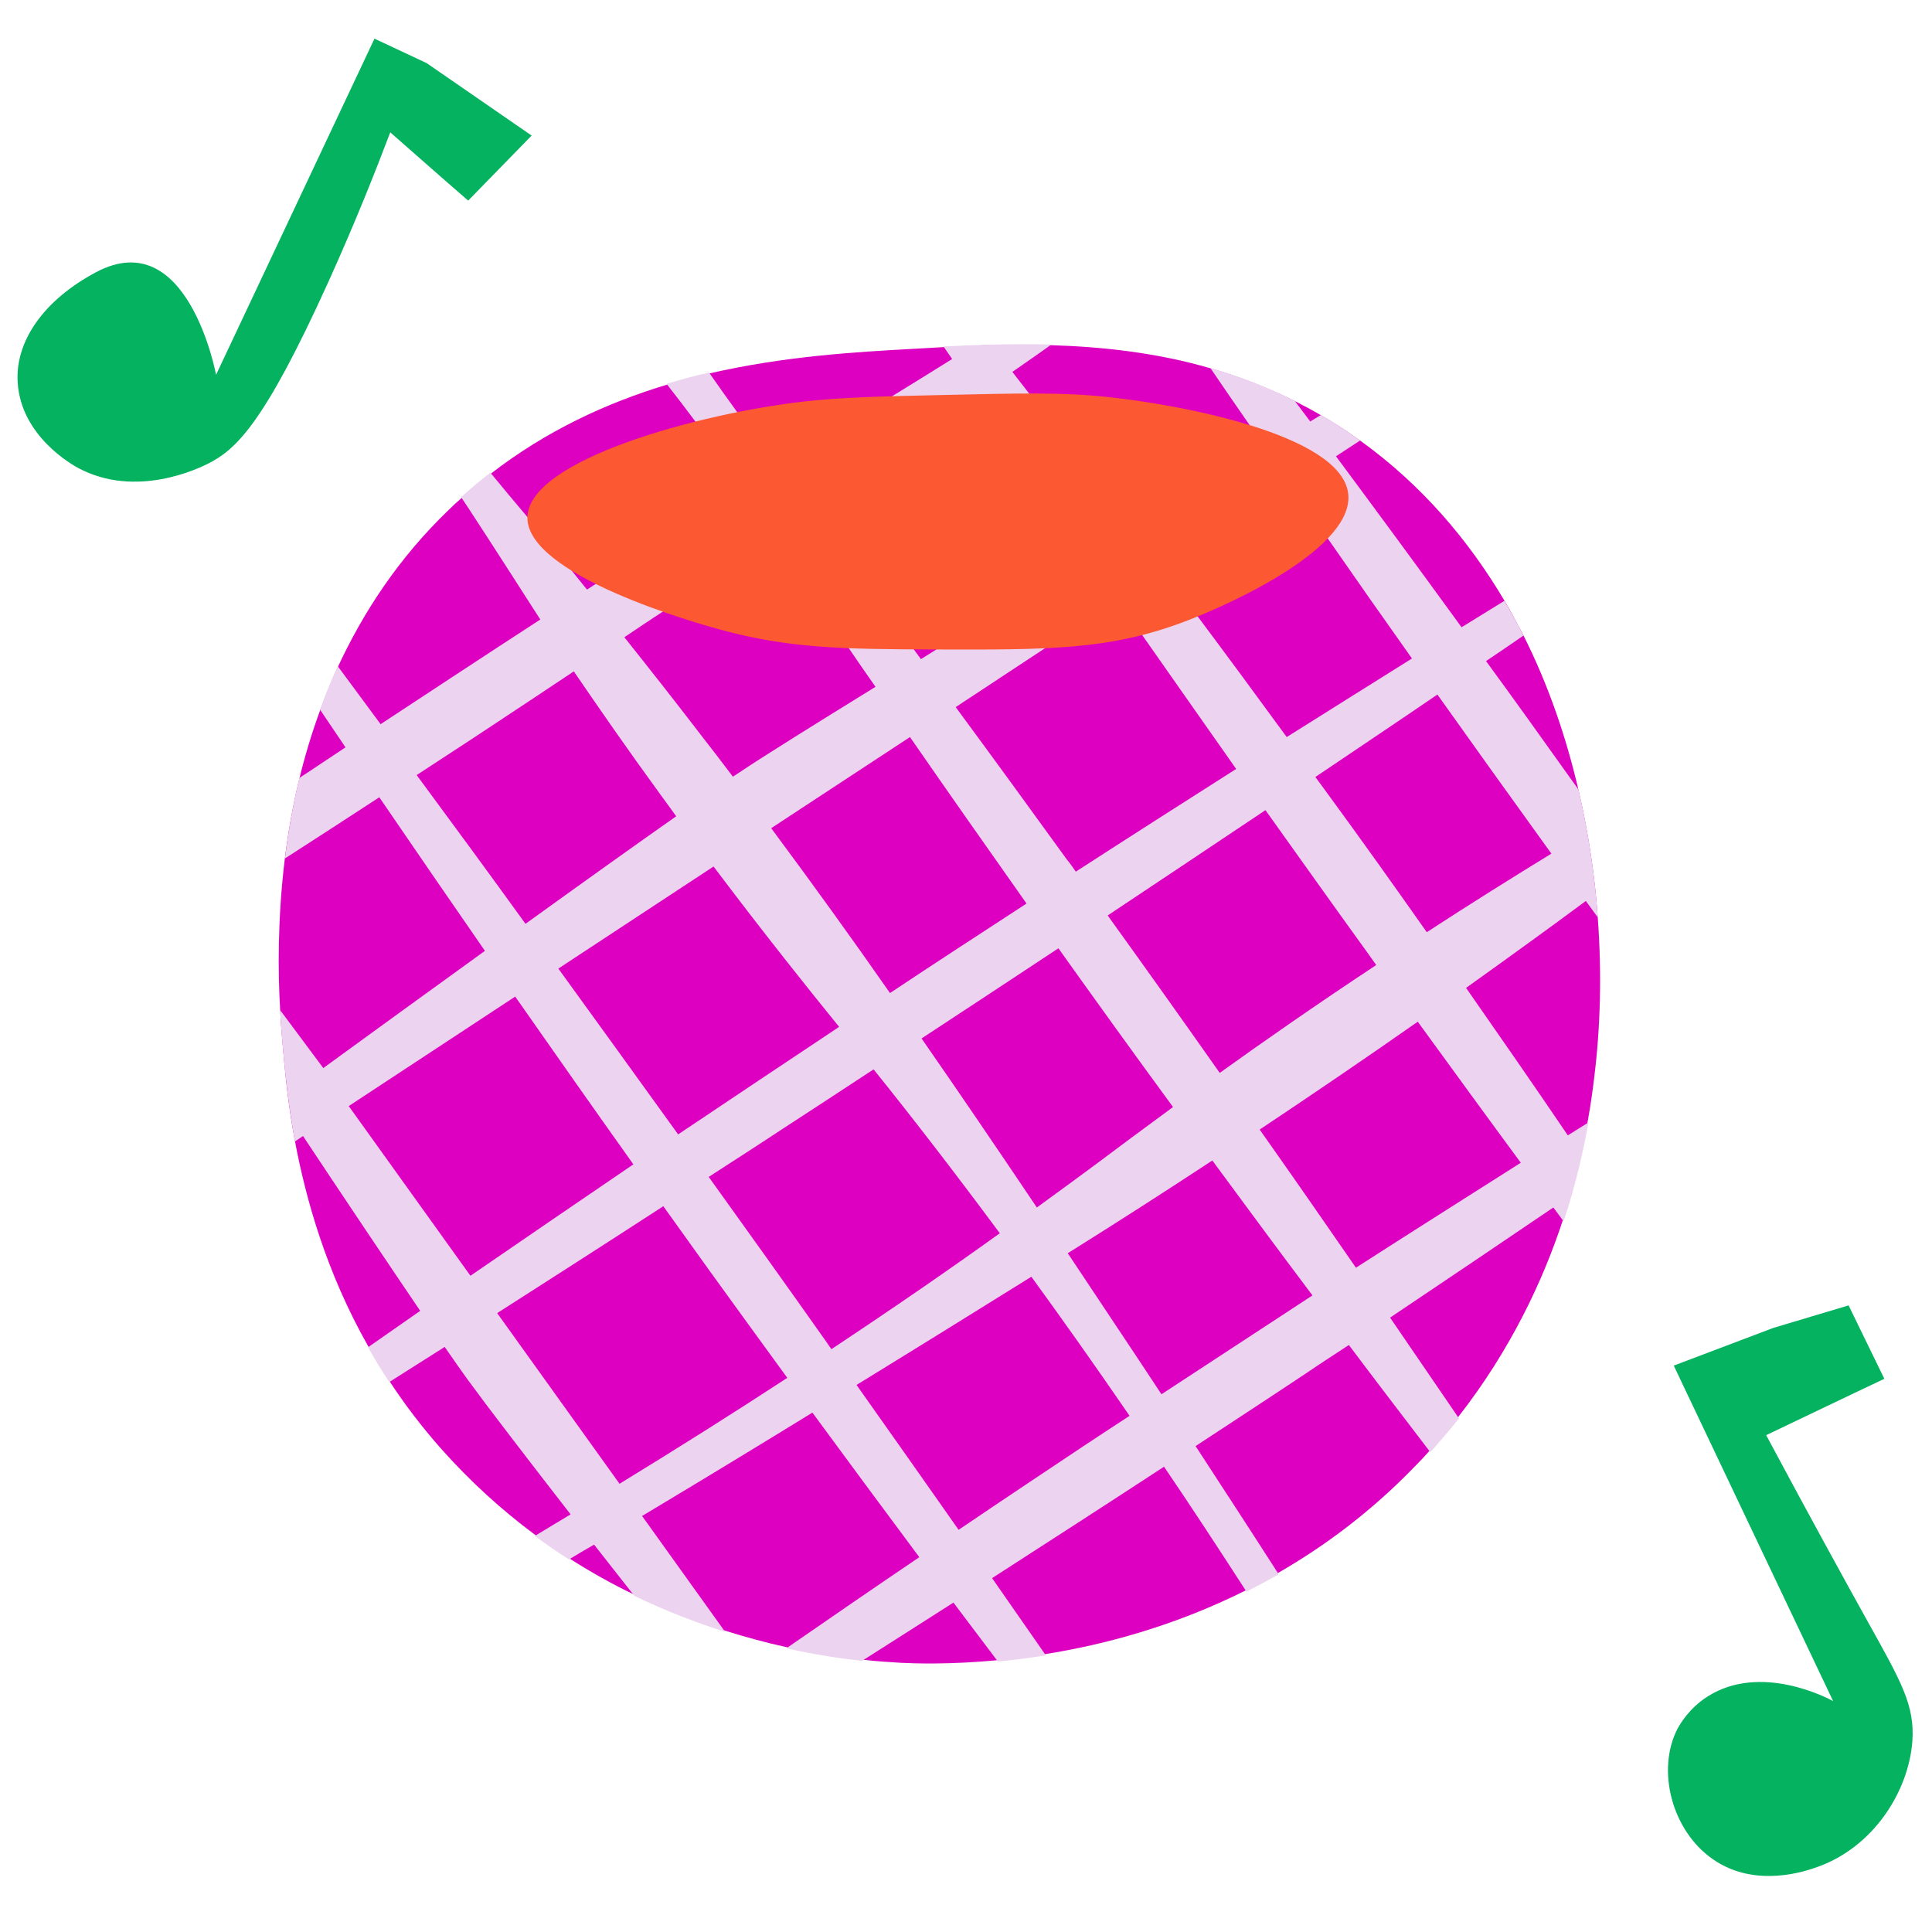 <?xml version="1.0" encoding="utf-8"?>
<!-- Generator: Adobe Illustrator 24.0.3, SVG Export Plug-In . SVG Version: 6.00 Build 0)  -->
<!DOCTYPE svg PUBLIC "-//W3C//DTD SVG 1.1//EN" "http://www.w3.org/Graphics/SVG/1.1/DTD/svg11.dtd">
<svg version="1.1" id="general_1_" xmlns:x="http://ns.adobe.com/Extensibility/1.0/" xmlns:i="http://ns.adobe.com/AdobeIllustrator/10.0/" xmlns:graph="http://ns.adobe.com/Graphs/1.0/"
	 xmlns="http://www.w3.org/2000/svg" xmlns:xlink="http://www.w3.org/1999/xlink" x="0px" y="0px" viewBox="0 0 600 600"
	 style="enable-background:new 0 0 600 600;" xml:space="preserve">
<style type="text/css">
	.st0{fill:#DD00C1;}
	.st1{fill:#ECD3EF;}
	.st2{fill:#FC5832;}
	.st3{fill:#04B25F;}
</style>
<g id="general">
	<path class="st0" d="M495.1,334.6c-0.4,3.4-1,8-2,13.5c-1.5,8.4-3.8,19-7.7,30.7c-6.1,18.6-16.1,40.2-32.5,61.2
		c-2.8,3.5-5.7,7.1-8.9,10.5c-1.4,1.6-2.9,3.2-4.5,4.8c-13.5,14-28,24.8-42.6,33.2c-3.3,1.9-6.7,3.7-10,5.4
		c-22.2,11.1-44,16.9-62.3,19.8c-5.3,0.9-10.3,1.5-14.9,1.9c-14.9,1.4-25.8,1-29.9,0.8c-3-0.2-7.2-0.4-12.2-1
		c-6.5-0.7-14.5-1.9-23.5-3.9c-6-1.3-12.3-3-19-5.1c-9-2.8-18.5-6.5-28.2-11.2c-6.7-3.2-13.5-7-20.2-11.3c-3.5-2.3-7.1-4.7-10.6-7.3
		c-10.1-7.5-20-16.4-29.3-26.9c-6-6.8-11.3-13.8-15.8-20.7c-2.4-3.6-4.6-7.2-6.6-10.8c-13.1-23.1-19.4-45.8-22.8-63.8
		c-2-10.6-2.9-19.7-3.5-26.4c-0.3-3.4-0.8-8.3-1.1-14.4c-0.7-11.8-0.8-28.1,1.4-46.5c1-8,2.4-16.4,4.5-25c1.7-7,3.8-14.1,6.4-21.2
		c1.6-4.5,3.5-9,5.5-13.5c7.9-17.1,18.9-34,34.5-49c1.3-1.3,2.6-2.5,3.9-3.6c0,0,0,0,0.1-0.1c2.9-2.7,5.9-5.2,9-7.5
		c17.4-13.5,36.2-22.1,54.7-27.7c4.4-1.3,8.8-2.5,13.2-3.5c23.3-5.4,45.7-6.7,64-7.7c2.9-0.2,5.8-0.3,8.8-0.5
		c10.6-0.6,21.8-1,33.5-0.6c15.9,0.5,32.7,2.3,49.5,7.2c8.7,2.5,17.5,5.9,26.2,10.2c2.7,1.4,5.4,2.8,8.1,4.4c2.3,1.3,4.7,2.8,7,4.3
		c1.8,1.2,3.5,2.4,5.2,3.6c18.9,13.6,33.6,30.8,44.8,49.8c2.1,3.5,4,7.2,5.9,10.8c7.7,15.3,13.2,31.5,17,47.8
		c3.1,13.3,5.1,26.7,6,39.7C497.5,302.5,497,319.4,495.1,334.6z"/>
	<path class="st1" d="M455.3,306.8c13.4-9.6,25.9-18.6,37.2-27c1.2,1.7,2.5,3.4,3.7,5.1c-0.9-13-2.9-26.4-6-39.7
		c-5.2-7.3-10.5-14.7-15.8-22.1c-4.3-6-8.6-11.9-12.9-17.8c3.9-2.6,7.7-5.2,11.6-7.9c-1.8-3.7-3.8-7.3-5.9-10.8
		c-4.4,2.7-8.9,5.5-13.3,8.2c-13-17.9-26-35.6-39-53.1l7.5-4.9c-1.7-1.2-3.4-2.4-5.2-3.6c-2.3-1.5-4.6-3-7-4.3
		c-1.1,0.7-2.2,1.3-3.3,2c-1.6-2.1-3.2-4.3-4.8-6.4c-8.7-4.4-17.5-7.7-26.2-10.2c4,5.9,8,11.7,12.1,17.6c0,0,0,0,0,0
		c1.7,2.5,3.4,4.9,5.1,7.4c-12.7,7.7-26.8,16.2-41.3,25.1c-10.8-14.3-21.5-28.3-32.2-42.2c-1.7-2.2-3.4-4.4-5.2-6.7
		c4-2.8,8.1-5.6,12.1-8.5c-11.7-0.3-23,0.1-33.5,0.6c0.9,1.3,1.8,2.6,2.7,3.9c-6.1,3.8-12.2,7.6-18.4,11.4
		c-11.8,7.4-23.7,14.8-35.5,22.3c-3.3-4.2-6.6-8.6-9.9-13.1c-1-1.4-2.1-2.9-3.1-4.3c-3-4.1-5.8-8.1-8.6-12.1
		c-4.4,1-8.8,2.2-13.2,3.5c2.9,3.7,5.9,7.6,8.8,11.5c2.3,3.1,4.6,6.3,6.8,9.6c2.8,4,5.4,8,8,11.9c-15,9.5-30.1,19.2-45.2,28.9
		c-1,0.7-2.1,1.3-3.1,2c-1.9-2.3-3.7-4.6-5.5-6.8v0c-4.6-5.6-8.9-10.8-12.9-15.6c-4.2-5-8.1-9.6-11.6-13.9c-3,2.3-6,4.8-9,7.5
		c0,0,0,0-0.1,0.1c0.7,1.1,1.5,2.2,2.2,3.3c7.6,11.6,15,23.2,22.4,34.7c-16.5,10.7-33,21.6-49.6,32.5c-4.4-6-8.9-12-13.3-18
		c-2.1,4.5-3.9,9-5.5,13.5c2.6,3.9,5.3,7.8,7.9,11.7c-4.8,3.2-9.5,6.3-14.3,9.5c-2.1,8.6-3.5,17-4.5,25c9.8-6.3,19.5-12.6,29.3-19
		c10.8,15.8,21.7,31.7,32.8,47.7c-17.9,12.9-35.6,25.8-50.2,36.4L87,313.7c0.3,6.1,0.8,11,1.1,14.4c0.6,6.7,1.6,15.7,3.5,26.4
		l2.5-1.7c13.6,20.5,26.5,39.7,36.4,54.3c-5.4,3.8-10.8,7.5-16.2,11.3c2,3.6,4.2,7.2,6.6,10.8c5.7-3.6,11.5-7.3,17.2-10.9
		c2.9,4.2,5.3,7.6,7.1,10.1c6.2,8.5,18.1,24,32,41.9c-3.6,2.2-7.3,4.4-11.1,6.7c3.5,2.6,7,5,10.6,7.3c2.6-1.6,5.2-3.1,7.8-4.6
		c4.1,5.2,8.3,10.6,12.5,15.9c9.7,4.7,19.2,8.3,28.2,11.2l-25.8-36c19.9-11.9,37.6-22.7,52.9-32.1c11.1,15.1,22.1,30,33.2,44.9
		c-13.9,9.4-27.7,18.9-41.3,28.3c9,2,17,3.2,23.5,3.9c9.4-6,18.9-12,28.4-18.1c4.6,6.1,9.2,12.2,13.8,18.3c4.6-0.4,9.6-1.1,14.9-1.9
		c-5.6-8-11.1-16-16.7-24c17.7-11.4,35.5-22.9,53.4-34.6c8.3,12.2,16.8,25.2,25.6,38.8c3.3-1.7,6.7-3.5,10-5.4
		c-9.1-14.2-17.8-27.5-25.8-39.8c11.4-7.5,22.9-15,34.3-22.6c4.4-3,8.9-5.9,13.3-8.8c8.4,11.2,16.9,22.3,25.3,33.3
		c3.1-3.5,6.1-7,8.9-10.5c-7.1-10.4-14.2-20.8-21.4-31.3c17-11.4,33.9-22.8,50.7-34.2c1.1,1.4,2.1,2.9,3.2,4.3
		c3.9-11.8,6.2-22.3,7.7-30.7c-2.1,1.3-4.3,2.7-6.4,4C476.4,337.1,465.9,322,455.3,306.8z M478.7,260.8c1,1.4,2.1,2.9,3.1,4.3
		c-11.9,7.3-24.9,15.4-38.7,24.4c-10-14.2-20.1-28.4-30.5-42.6c-1.4-1.9-2.7-3.7-4.1-5.6c12.6-8.5,25.3-17,37.9-25.6
		C457,230.6,467.8,245.7,478.7,260.8z M239.5,257.2l43.1-28.3c11.9,17.2,24,34.4,36.2,51.7c-14.1,9.2-28.3,18.4-42.4,27.8
		C264.6,291.5,252.5,274.7,239.5,257.2z M260.6,318.9c-16.8,11.2-33.5,22.3-50,33.4c-12.4-17.2-24.8-34.4-37.2-51.5l48.2-31.7
		C237.8,290.6,251.1,307.2,260.6,318.9z M328.7,294.5c11.7,16.4,23.5,32.8,35.6,49.3c-9.7,7.1-17.6,13-23.6,17.5
		c-5.8,4.3-12.1,8.9-18.7,13.7c-12.3-18.3-24-35.5-35.8-52.5C300.4,313.2,314.6,303.8,328.7,294.5z M344,284.3
		c16.4-10.9,32.7-21.8,49-32.7c10.5,14.7,21,29.5,31.7,44.3c0.9,1.3,1.8,2.5,2.7,3.8c-18.9,12.5-35.1,23.8-48.6,33.5
		C367.4,317,355.8,300.7,344,284.3z M401.1,151c3.7,5.4,7.5,10.8,11.3,16.3c8.6,12.4,17.3,24.8,26.1,37.2
		c-12.9,8.1-25.9,16.2-38.9,24.4c-9.2-12.6-18.4-25.1-27.6-37.4c-3.6-4.8-7.1-9.6-10.7-14.3L401.1,151z M354.7,197.2
		c9.7,13.8,19.4,27.7,29.2,41.6c-16.5,10.5-33.1,21.1-49.8,31.9c-0.9-1.3-1.8-2.6-2.8-3.8c-11.5-15.9-23-31.7-34.5-47.3l27.6-18.2h0
		l22.6-14.9C349.7,190,352.2,193.6,354.7,197.2z M303.5,123.2c11.3,16.5,22.7,33.1,34.3,49.8c-16,9.8-32.2,19.6-47,28.7
		c-1.6,1-3.2,2-4.8,3c-0.7-1-1.5-2-2.2-3c-10.7-14.4-21.3-28.7-31.9-42.9C269.2,146.9,286.5,135.1,303.5,123.2z M240.1,166.8
		c7.7,11.5,15.6,23,23.5,34.5c2.7,4,5.5,8,8.3,12c-19.3,11.9-34.7,21.5-42.3,26.6c-0.6,0.4-1.3,0.9-2,1.3
		c-3.3-4.4-6.7-8.8-10.2-13.3c-8.2-10.7-16.1-20.7-23.5-30c4-2.7,8-5.4,12-8C217.4,182.2,228.8,174.5,240.1,166.8z M129.4,240.7
		c8.4-5.5,16.9-11,25.3-16.6c7.9-5.2,15.7-10.4,23.5-15.6c8,11.7,16.8,24.4,26.5,37.7c1.8,2.5,3.6,4.9,5.3,7.3
		c-13.1,9.2-29.6,21-46.8,33.4C152,271.4,140.7,256,129.4,240.7z M108.3,343.5l51.7-34c12.1,17.3,24.3,34.7,36.7,52.1
		c-17,11.6-33.9,23.1-50.6,34.6L108.3,343.5z M192.4,460.8l-38-53c17.2-11,34.5-22.1,51.6-33.2c4.8,6.7,9.6,13.4,14.4,20.1
		c8,11.1,16.1,22.2,24.1,33.2C228.6,438.3,211.2,449.3,192.4,460.8z M256.4,416.4c-12-17-24.1-33.9-36.3-50.9
		c7.4-4.8,14.9-9.6,22.3-14.5c9.7-6.3,19.3-12.6,28.9-18.9c11.5,14.3,24.6,31.2,39.2,50.9C295.2,394,277.8,406,258.2,419
		C257.6,418.1,257,417.3,256.4,416.4z M320.9,459.5c-7.8,5.2-15.5,10.4-23.2,15.6c-10.5-15-21.1-30-31.7-45c0.2-0.1,0.3-0.2,0.5-0.3
		c18.9-11.6,36.6-22.6,53.8-33.3c9.6,13.2,19.8,27.6,30.5,43.2C340.8,446.2,330.9,452.8,320.9,459.5z M360.7,433
		c-9.6-14.6-18.3-27.5-25.7-38.7c-1.1-1.7-2.3-3.4-3.4-5.1c15.2-9.5,30-19,44.9-28.8c10.4,14.1,20.7,28.1,31.1,41.9
		C392,412.5,376.4,422.7,360.7,433z M421.1,393.7c-9.8-14.2-19.8-28.6-29.9-42.9c15.9-10.6,32.1-21.6,49.1-33.5
		c10.7,14.7,21.3,29.3,32,43.8C455.3,371.9,438.2,382.7,421.1,393.7z"/>
	<path class="st2" d="M418.7,153.3c1.9,16.4-34.6,33.7-51.5,40c-23.1,8.6-42.1,8.5-77.1,8.4c-28.3-0.1-45.2-0.3-66.9-6.3
		c-5.9-1.6-60-16.7-59.4-34.9c0.6-17.8,53.4-32.1,85.8-35.8c11.6-1.3,23.7-1.6,42.1-2c25.3-0.6,38.5-0.9,52.3,0.6
		C365.3,125.5,416.5,134.7,418.7,153.3z"/>
	<path class="st3" d="M165.1,42.1l-32.6-22.5L116.3,12L67.1,116.4c0,0-8.7-47-37.2-31.9c-16.4,8.7-25.3,21.6-24.4,34.4
		c1.1,16.7,17.1,25.5,18.7,26.4c18,9.7,37.6,0.1,40.4-1.3c8.5-4.3,17.2-11.9,37.4-56.5c8.5-18.8,14.8-34.8,19.2-46.4
		c8.1,7.1,16.1,14.2,24.2,21.2C151.9,55.6,158.5,48.9,165.1,42.1z"/>
	<path class="st3" d="M574.1,405.4c-7.8,2.3-15.6,4.7-23.4,7c-10.3,3.9-20.6,7.8-30.9,11.7l49.5,104.2c-1.6-0.9-22.4-11.9-38.9-1.5
		c-6,3.8-8.7,8.8-9.4,10c-6.7,12.9-1.8,31.9,11.1,40.7c13.2,9.1,29,3.5,32.3,2.3c17.3-6.1,28.3-23.3,29.5-39
		c0.8-11.2-3.5-18.6-13.8-37.1c-7-12.6-17.9-32.4-31.6-58c12.2-5.8,24.4-11.7,36.7-17.5C581.5,420.6,577.8,413,574.1,405.4z"/>
</g>
</svg>

